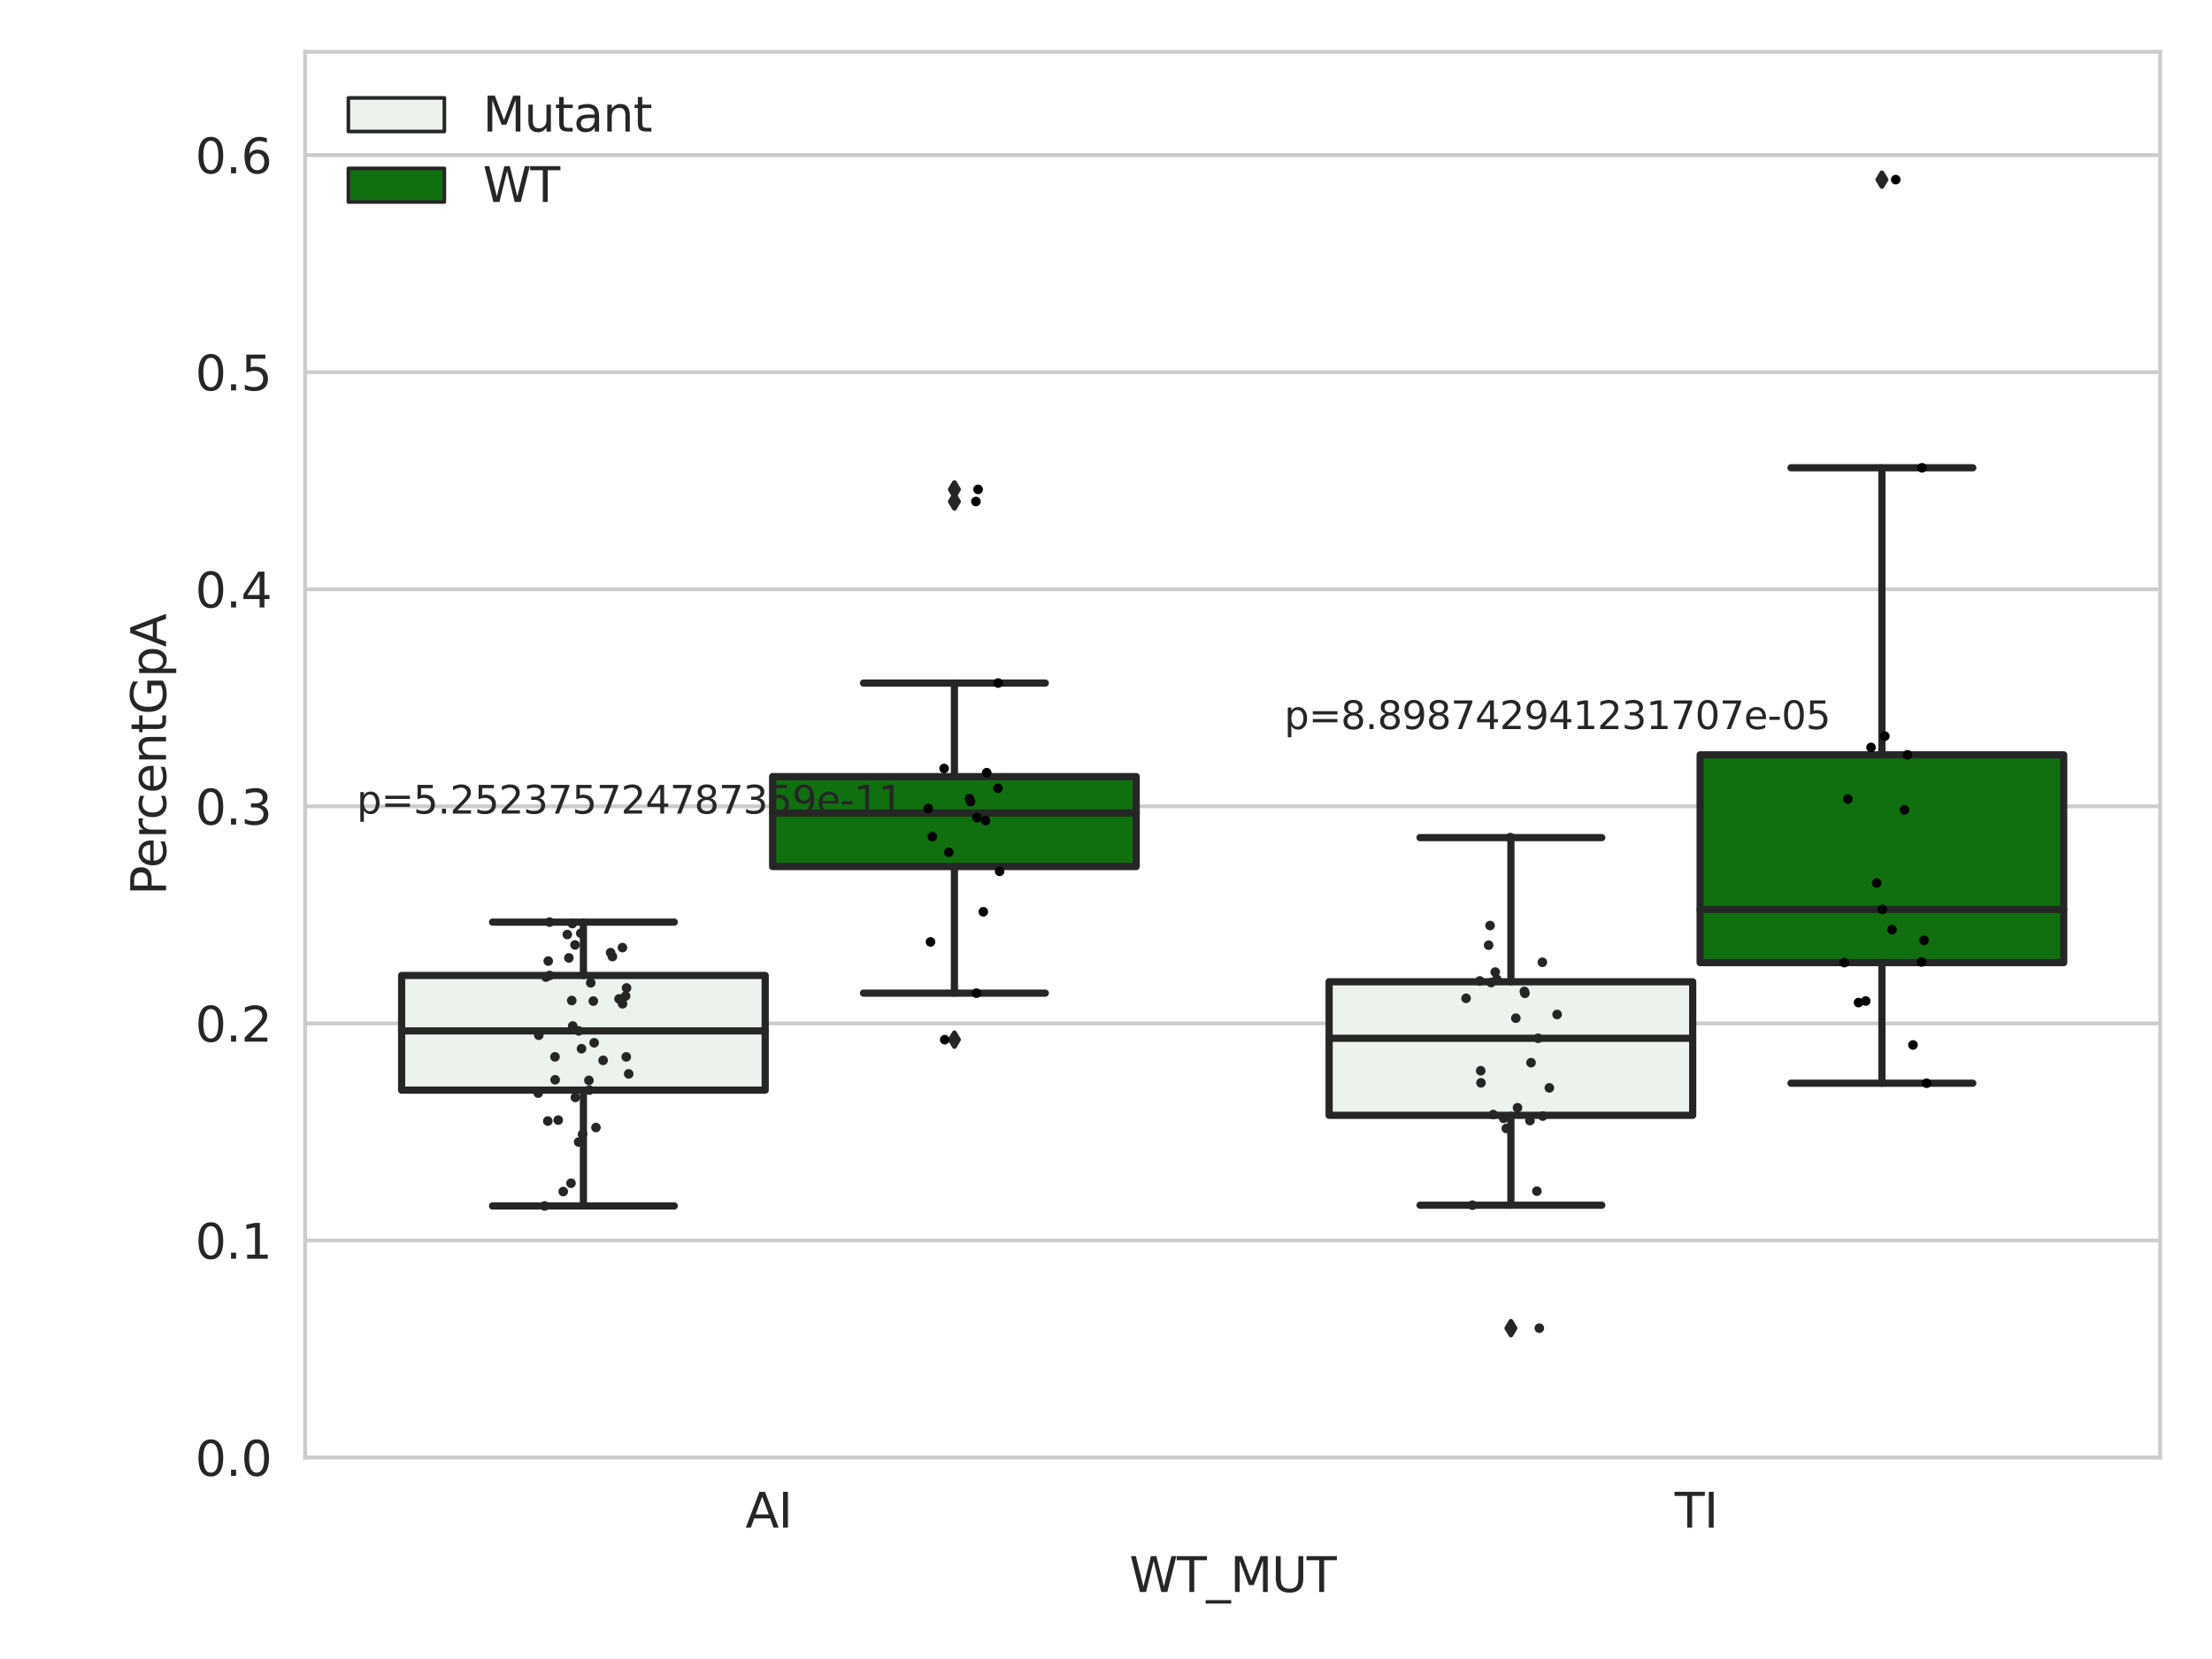 <?xml version="1.0" encoding="utf-8" standalone="no"?>
<!DOCTYPE svg PUBLIC "-//W3C//DTD SVG 1.1//EN"
  "http://www.w3.org/Graphics/SVG/1.1/DTD/svg11.dtd">
<svg xmlns:xlink="http://www.w3.org/1999/xlink" width="460.8pt" height="345.6pt" viewBox="0 0 460.8 345.6" xmlns="http://www.w3.org/2000/svg" version="1.1">
 <defs>
  <style type="text/css">*{stroke-linejoin: round; stroke-linecap: butt}</style>
 </defs>
 <g id="figure_1">
  <g id="patch_1">
   <path d="M 0 345.6 
L 460.8 345.6 
L 460.8 0 
L 0 0 
z
" style="fill: #ffffff"/>
  </g>
  <g id="axes_1">
   <g id="patch_2">
    <path d="M 63.571 303.64 
L 450 303.64 
L 450 10.8 
L 63.571 10.8 
z
" style="fill: #ffffff"/>
   </g>
   <g id="matplotlib.axis_1">
    <g id="xtick_1">
     <g id="text_1">
      <!-- AI -->
      <g style="fill: #262626" transform="translate(155.283 318.238)scale(0.1 -0.1)">
       <defs>
        <path id="DejaVuSans-41" d="M 2188 4044 
L 1331 1722 
L 3047 1722 
L 2188 4044 
z
M 1831 4666 
L 2547 4666 
L 4325 0 
L 3669 0 
L 3244 1197 
L 1141 1197 
L 716 0 
L 50 0 
L 1831 4666 
z
" transform="scale(0.016)"/>
        <path id="DejaVuSans-49" d="M 628 4666 
L 1259 4666 
L 1259 0 
L 628 0 
L 628 4666 
z
" transform="scale(0.016)"/>
       </defs>
       <use xlink:href="#DejaVuSans-41"/>
       <use xlink:href="#DejaVuSans-49" x="68.408"/>
      </g>
     </g>
    </g>
    <g id="xtick_2">
     <g id="text_2">
      <!-- TI -->
      <g style="fill: #262626" transform="translate(348.864 318.238)scale(0.1 -0.1)">
       <defs>
        <path id="DejaVuSans-54" d="M -19 4666 
L 3928 4666 
L 3928 4134 
L 2272 4134 
L 2272 0 
L 1638 0 
L 1638 4134 
L -19 4134 
L -19 4666 
z
" transform="scale(0.016)"/>
       </defs>
       <use xlink:href="#DejaVuSans-54"/>
       <use xlink:href="#DejaVuSans-49" x="61.084"/>
      </g>
     </g>
    </g>
    <g id="text_3">
     <!-- WT_MUT -->
     <g style="fill: #262626" transform="translate(235.261 331.638)scale(0.1 -0.1)">
      <defs>
       <path id="DejaVuSans-57" d="M 213 4666 
L 850 4666 
L 1831 722 
L 2809 4666 
L 3519 4666 
L 4500 722 
L 5478 4666 
L 6119 4666 
L 4947 0 
L 4153 0 
L 3169 4050 
L 2175 0 
L 1381 0 
L 213 4666 
z
" transform="scale(0.016)"/>
       <path id="DejaVuSans-5f" d="M 3263 -1063 
L 3263 -1509 
L -63 -1509 
L -63 -1063 
L 3263 -1063 
z
" transform="scale(0.016)"/>
       <path id="DejaVuSans-4d" d="M 628 4666 
L 1569 4666 
L 2759 1491 
L 3956 4666 
L 4897 4666 
L 4897 0 
L 4281 0 
L 4281 4097 
L 3078 897 
L 2444 897 
L 1241 4097 
L 1241 0 
L 628 0 
L 628 4666 
z
" transform="scale(0.016)"/>
       <path id="DejaVuSans-55" d="M 556 4666 
L 1191 4666 
L 1191 1831 
Q 1191 1081 1462 751 
Q 1734 422 2344 422 
Q 2950 422 3222 751 
Q 3494 1081 3494 1831 
L 3494 4666 
L 4128 4666 
L 4128 1753 
Q 4128 841 3676 375 
Q 3225 -91 2344 -91 
Q 1459 -91 1007 375 
Q 556 841 556 1753 
L 556 4666 
z
" transform="scale(0.016)"/>
      </defs>
      <use xlink:href="#DejaVuSans-57"/>
      <use xlink:href="#DejaVuSans-54" x="98.877"/>
      <use xlink:href="#DejaVuSans-5f" x="159.961"/>
      <use xlink:href="#DejaVuSans-4d" x="209.961"/>
      <use xlink:href="#DejaVuSans-55" x="296.24"/>
      <use xlink:href="#DejaVuSans-54" x="369.434"/>
     </g>
    </g>
   </g>
   <g id="matplotlib.axis_2">
    <g id="ytick_1">
     <g id="line2d_1">
      <path d="M 63.571 303.64 
L 450 303.64 
" clip-path="url(#p21188785e5)" style="fill: none; stroke: #cccccc; stroke-width: 0.8; stroke-linecap: round"/>
     </g>
     <g id="text_4">
      <!-- 0.0 -->
      <g style="fill: #262626" transform="translate(40.668 307.439)scale(0.1 -0.1)">
       <defs>
        <path id="DejaVuSans-30" d="M 2034 4250 
Q 1547 4250 1301 3770 
Q 1056 3291 1056 2328 
Q 1056 1369 1301 889 
Q 1547 409 2034 409 
Q 2525 409 2770 889 
Q 3016 1369 3016 2328 
Q 3016 3291 2770 3770 
Q 2525 4250 2034 4250 
z
M 2034 4750 
Q 2819 4750 3233 4129 
Q 3647 3509 3647 2328 
Q 3647 1150 3233 529 
Q 2819 -91 2034 -91 
Q 1250 -91 836 529 
Q 422 1150 422 2328 
Q 422 3509 836 4129 
Q 1250 4750 2034 4750 
z
" transform="scale(0.016)"/>
        <path id="DejaVuSans-2e" d="M 684 794 
L 1344 794 
L 1344 0 
L 684 0 
L 684 794 
z
" transform="scale(0.016)"/>
       </defs>
       <use xlink:href="#DejaVuSans-30"/>
       <use xlink:href="#DejaVuSans-2e" x="63.623"/>
       <use xlink:href="#DejaVuSans-30" x="95.41"/>
      </g>
     </g>
    </g>
    <g id="ytick_2">
     <g id="line2d_2">
      <path d="M 63.571 258.418 
L 450 258.418 
" clip-path="url(#p21188785e5)" style="fill: none; stroke: #cccccc; stroke-width: 0.8; stroke-linecap: round"/>
     </g>
     <g id="text_5">
      <!-- 0.1 -->
      <g style="fill: #262626" transform="translate(40.668 262.218)scale(0.1 -0.1)">
       <defs>
        <path id="DejaVuSans-31" d="M 794 531 
L 1825 531 
L 1825 4091 
L 703 3866 
L 703 4441 
L 1819 4666 
L 2450 4666 
L 2450 531 
L 3481 531 
L 3481 0 
L 794 0 
L 794 531 
z
" transform="scale(0.016)"/>
       </defs>
       <use xlink:href="#DejaVuSans-30"/>
       <use xlink:href="#DejaVuSans-2e" x="63.623"/>
       <use xlink:href="#DejaVuSans-31" x="95.41"/>
      </g>
     </g>
    </g>
    <g id="ytick_3">
     <g id="line2d_3">
      <path d="M 63.571 213.197 
L 450 213.197 
" clip-path="url(#p21188785e5)" style="fill: none; stroke: #cccccc; stroke-width: 0.8; stroke-linecap: round"/>
     </g>
     <g id="text_6">
      <!-- 0.2 -->
      <g style="fill: #262626" transform="translate(40.668 216.996)scale(0.1 -0.1)">
       <defs>
        <path id="DejaVuSans-32" d="M 1228 531 
L 3431 531 
L 3431 0 
L 469 0 
L 469 531 
Q 828 903 1448 1529 
Q 2069 2156 2228 2338 
Q 2531 2678 2651 2914 
Q 2772 3150 2772 3378 
Q 2772 3750 2511 3984 
Q 2250 4219 1831 4219 
Q 1534 4219 1204 4116 
Q 875 4013 500 3803 
L 500 4441 
Q 881 4594 1212 4672 
Q 1544 4750 1819 4750 
Q 2544 4750 2975 4387 
Q 3406 4025 3406 3419 
Q 3406 3131 3298 2873 
Q 3191 2616 2906 2266 
Q 2828 2175 2409 1742 
Q 1991 1309 1228 531 
z
" transform="scale(0.016)"/>
       </defs>
       <use xlink:href="#DejaVuSans-30"/>
       <use xlink:href="#DejaVuSans-2e" x="63.623"/>
       <use xlink:href="#DejaVuSans-32" x="95.41"/>
      </g>
     </g>
    </g>
    <g id="ytick_4">
     <g id="line2d_4">
      <path d="M 63.571 167.975 
L 450 167.975 
" clip-path="url(#p21188785e5)" style="fill: none; stroke: #cccccc; stroke-width: 0.8; stroke-linecap: round"/>
     </g>
     <g id="text_7">
      <!-- 0.3 -->
      <g style="fill: #262626" transform="translate(40.668 171.775)scale(0.1 -0.1)">
       <defs>
        <path id="DejaVuSans-33" d="M 2597 2516 
Q 3050 2419 3304 2112 
Q 3559 1806 3559 1356 
Q 3559 666 3084 287 
Q 2609 -91 1734 -91 
Q 1441 -91 1130 -33 
Q 819 25 488 141 
L 488 750 
Q 750 597 1062 519 
Q 1375 441 1716 441 
Q 2309 441 2620 675 
Q 2931 909 2931 1356 
Q 2931 1769 2642 2001 
Q 2353 2234 1838 2234 
L 1294 2234 
L 1294 2753 
L 1863 2753 
Q 2328 2753 2575 2939 
Q 2822 3125 2822 3475 
Q 2822 3834 2567 4026 
Q 2313 4219 1838 4219 
Q 1578 4219 1281 4162 
Q 984 4106 628 3988 
L 628 4550 
Q 988 4650 1302 4700 
Q 1616 4750 1894 4750 
Q 2613 4750 3031 4423 
Q 3450 4097 3450 3541 
Q 3450 3153 3228 2886 
Q 3006 2619 2597 2516 
z
" transform="scale(0.016)"/>
       </defs>
       <use xlink:href="#DejaVuSans-30"/>
       <use xlink:href="#DejaVuSans-2e" x="63.623"/>
       <use xlink:href="#DejaVuSans-33" x="95.41"/>
      </g>
     </g>
    </g>
    <g id="ytick_5">
     <g id="line2d_5">
      <path d="M 63.571 122.754 
L 450 122.754 
" clip-path="url(#p21188785e5)" style="fill: none; stroke: #cccccc; stroke-width: 0.8; stroke-linecap: round"/>
     </g>
     <g id="text_8">
      <!-- 0.4 -->
      <g style="fill: #262626" transform="translate(40.668 126.553)scale(0.1 -0.1)">
       <defs>
        <path id="DejaVuSans-34" d="M 2419 4116 
L 825 1625 
L 2419 1625 
L 2419 4116 
z
M 2253 4666 
L 3047 4666 
L 3047 1625 
L 3713 1625 
L 3713 1100 
L 3047 1100 
L 3047 0 
L 2419 0 
L 2419 1100 
L 313 1100 
L 313 1709 
L 2253 4666 
z
" transform="scale(0.016)"/>
       </defs>
       <use xlink:href="#DejaVuSans-30"/>
       <use xlink:href="#DejaVuSans-2e" x="63.623"/>
       <use xlink:href="#DejaVuSans-34" x="95.41"/>
      </g>
     </g>
    </g>
    <g id="ytick_6">
     <g id="line2d_6">
      <path d="M 63.571 77.532 
L 450 77.532 
" clip-path="url(#p21188785e5)" style="fill: none; stroke: #cccccc; stroke-width: 0.8; stroke-linecap: round"/>
     </g>
     <g id="text_9">
      <!-- 0.5 -->
      <g style="fill: #262626" transform="translate(40.668 81.332)scale(0.1 -0.1)">
       <defs>
        <path id="DejaVuSans-35" d="M 691 4666 
L 3169 4666 
L 3169 4134 
L 1269 4134 
L 1269 2991 
Q 1406 3038 1543 3061 
Q 1681 3084 1819 3084 
Q 2600 3084 3056 2656 
Q 3513 2228 3513 1497 
Q 3513 744 3044 326 
Q 2575 -91 1722 -91 
Q 1428 -91 1123 -41 
Q 819 9 494 109 
L 494 744 
Q 775 591 1075 516 
Q 1375 441 1709 441 
Q 2250 441 2565 725 
Q 2881 1009 2881 1497 
Q 2881 1984 2565 2268 
Q 2250 2553 1709 2553 
Q 1456 2553 1204 2497 
Q 953 2441 691 2322 
L 691 4666 
z
" transform="scale(0.016)"/>
       </defs>
       <use xlink:href="#DejaVuSans-30"/>
       <use xlink:href="#DejaVuSans-2e" x="63.623"/>
       <use xlink:href="#DejaVuSans-35" x="95.41"/>
      </g>
     </g>
    </g>
    <g id="ytick_7">
     <g id="line2d_7">
      <path d="M 63.571 32.311 
L 450 32.311 
" clip-path="url(#p21188785e5)" style="fill: none; stroke: #cccccc; stroke-width: 0.8; stroke-linecap: round"/>
     </g>
     <g id="text_10">
      <!-- 0.6 -->
      <g style="fill: #262626" transform="translate(40.668 36.11)scale(0.1 -0.1)">
       <defs>
        <path id="DejaVuSans-36" d="M 2113 2584 
Q 1688 2584 1439 2293 
Q 1191 2003 1191 1497 
Q 1191 994 1439 701 
Q 1688 409 2113 409 
Q 2538 409 2786 701 
Q 3034 994 3034 1497 
Q 3034 2003 2786 2293 
Q 2538 2584 2113 2584 
z
M 3366 4563 
L 3366 3988 
Q 3128 4100 2886 4159 
Q 2644 4219 2406 4219 
Q 1781 4219 1451 3797 
Q 1122 3375 1075 2522 
Q 1259 2794 1537 2939 
Q 1816 3084 2150 3084 
Q 2853 3084 3261 2657 
Q 3669 2231 3669 1497 
Q 3669 778 3244 343 
Q 2819 -91 2113 -91 
Q 1303 -91 875 529 
Q 447 1150 447 2328 
Q 447 3434 972 4092 
Q 1497 4750 2381 4750 
Q 2619 4750 2861 4703 
Q 3103 4656 3366 4563 
z
" transform="scale(0.016)"/>
       </defs>
       <use xlink:href="#DejaVuSans-30"/>
       <use xlink:href="#DejaVuSans-2e" x="63.623"/>
       <use xlink:href="#DejaVuSans-36" x="95.41"/>
      </g>
     </g>
    </g>
    <g id="text_11">
     <!-- PercentGpA -->
     <g style="fill: #262626" transform="translate(34.588 186.497)rotate(-90)scale(0.1 -0.1)">
      <defs>
       <path id="DejaVuSans-50" d="M 1259 4147 
L 1259 2394 
L 2053 2394 
Q 2494 2394 2734 2622 
Q 2975 2850 2975 3272 
Q 2975 3691 2734 3919 
Q 2494 4147 2053 4147 
L 1259 4147 
z
M 628 4666 
L 2053 4666 
Q 2838 4666 3239 4311 
Q 3641 3956 3641 3272 
Q 3641 2581 3239 2228 
Q 2838 1875 2053 1875 
L 1259 1875 
L 1259 0 
L 628 0 
L 628 4666 
z
" transform="scale(0.016)"/>
       <path id="DejaVuSans-65" d="M 3597 1894 
L 3597 1613 
L 953 1613 
Q 991 1019 1311 708 
Q 1631 397 2203 397 
Q 2534 397 2845 478 
Q 3156 559 3463 722 
L 3463 178 
Q 3153 47 2828 -22 
Q 2503 -91 2169 -91 
Q 1331 -91 842 396 
Q 353 884 353 1716 
Q 353 2575 817 3079 
Q 1281 3584 2069 3584 
Q 2775 3584 3186 3129 
Q 3597 2675 3597 1894 
z
M 3022 2063 
Q 3016 2534 2758 2815 
Q 2500 3097 2075 3097 
Q 1594 3097 1305 2825 
Q 1016 2553 972 2059 
L 3022 2063 
z
" transform="scale(0.016)"/>
       <path id="DejaVuSans-72" d="M 2631 2963 
Q 2534 3019 2420 3045 
Q 2306 3072 2169 3072 
Q 1681 3072 1420 2755 
Q 1159 2438 1159 1844 
L 1159 0 
L 581 0 
L 581 3500 
L 1159 3500 
L 1159 2956 
Q 1341 3275 1631 3429 
Q 1922 3584 2338 3584 
Q 2397 3584 2469 3576 
Q 2541 3569 2628 3553 
L 2631 2963 
z
" transform="scale(0.016)"/>
       <path id="DejaVuSans-63" d="M 3122 3366 
L 3122 2828 
Q 2878 2963 2633 3030 
Q 2388 3097 2138 3097 
Q 1578 3097 1268 2742 
Q 959 2388 959 1747 
Q 959 1106 1268 751 
Q 1578 397 2138 397 
Q 2388 397 2633 464 
Q 2878 531 3122 666 
L 3122 134 
Q 2881 22 2623 -34 
Q 2366 -91 2075 -91 
Q 1284 -91 818 406 
Q 353 903 353 1747 
Q 353 2603 823 3093 
Q 1294 3584 2113 3584 
Q 2378 3584 2631 3529 
Q 2884 3475 3122 3366 
z
" transform="scale(0.016)"/>
       <path id="DejaVuSans-6e" d="M 3513 2113 
L 3513 0 
L 2938 0 
L 2938 2094 
Q 2938 2591 2744 2837 
Q 2550 3084 2163 3084 
Q 1697 3084 1428 2787 
Q 1159 2491 1159 1978 
L 1159 0 
L 581 0 
L 581 3500 
L 1159 3500 
L 1159 2956 
Q 1366 3272 1645 3428 
Q 1925 3584 2291 3584 
Q 2894 3584 3203 3211 
Q 3513 2838 3513 2113 
z
" transform="scale(0.016)"/>
       <path id="DejaVuSans-74" d="M 1172 4494 
L 1172 3500 
L 2356 3500 
L 2356 3053 
L 1172 3053 
L 1172 1153 
Q 1172 725 1289 603 
Q 1406 481 1766 481 
L 2356 481 
L 2356 0 
L 1766 0 
Q 1100 0 847 248 
Q 594 497 594 1153 
L 594 3053 
L 172 3053 
L 172 3500 
L 594 3500 
L 594 4494 
L 1172 4494 
z
" transform="scale(0.016)"/>
       <path id="DejaVuSans-47" d="M 3809 666 
L 3809 1919 
L 2778 1919 
L 2778 2438 
L 4434 2438 
L 4434 434 
Q 4069 175 3628 42 
Q 3188 -91 2688 -91 
Q 1594 -91 976 548 
Q 359 1188 359 2328 
Q 359 3472 976 4111 
Q 1594 4750 2688 4750 
Q 3144 4750 3555 4637 
Q 3966 4525 4313 4306 
L 4313 3634 
Q 3963 3931 3569 4081 
Q 3175 4231 2741 4231 
Q 1884 4231 1454 3753 
Q 1025 3275 1025 2328 
Q 1025 1384 1454 906 
Q 1884 428 2741 428 
Q 3075 428 3337 486 
Q 3600 544 3809 666 
z
" transform="scale(0.016)"/>
       <path id="DejaVuSans-70" d="M 1159 525 
L 1159 -1331 
L 581 -1331 
L 581 3500 
L 1159 3500 
L 1159 2969 
Q 1341 3281 1617 3432 
Q 1894 3584 2278 3584 
Q 2916 3584 3314 3078 
Q 3713 2572 3713 1747 
Q 3713 922 3314 415 
Q 2916 -91 2278 -91 
Q 1894 -91 1617 61 
Q 1341 213 1159 525 
z
M 3116 1747 
Q 3116 2381 2855 2742 
Q 2594 3103 2138 3103 
Q 1681 3103 1420 2742 
Q 1159 2381 1159 1747 
Q 1159 1113 1420 752 
Q 1681 391 2138 391 
Q 2594 391 2855 752 
Q 3116 1113 3116 1747 
z
" transform="scale(0.016)"/>
      </defs>
      <use xlink:href="#DejaVuSans-50"/>
      <use xlink:href="#DejaVuSans-65" x="56.678"/>
      <use xlink:href="#DejaVuSans-72" x="118.201"/>
      <use xlink:href="#DejaVuSans-63" x="157.064"/>
      <use xlink:href="#DejaVuSans-65" x="212.045"/>
      <use xlink:href="#DejaVuSans-6e" x="273.568"/>
      <use xlink:href="#DejaVuSans-74" x="336.947"/>
      <use xlink:href="#DejaVuSans-47" x="376.156"/>
      <use xlink:href="#DejaVuSans-70" x="453.646"/>
      <use xlink:href="#DejaVuSans-41" x="517.123"/>
     </g>
    </g>
   </g>
   <g id="patch_3">
    <path d="M 83.666 227.092 
L 159.406 227.092 
L 159.406 203.205 
L 83.666 203.205 
L 83.666 227.092 
z
" clip-path="url(#p21188785e5)" style="fill: #ecf2ec; stroke: #262626; stroke-width: 1.5; stroke-linejoin: miter"/>
   </g>
   <g id="patch_4">
    <path d="M 160.951 180.515 
L 236.691 180.515 
L 236.691 161.78 
L 160.951 161.78 
L 160.951 180.515 
z
" clip-path="url(#p21188785e5)" style="fill: #107010; stroke: #262626; stroke-width: 1.5; stroke-linejoin: miter"/>
   </g>
   <g id="patch_5">
    <path d="M 276.88 232.34 
L 352.62 232.34 
L 352.62 204.519 
L 276.88 204.519 
L 276.88 232.34 
z
" clip-path="url(#p21188785e5)" style="fill: #ecf2ec; stroke: #262626; stroke-width: 1.5; stroke-linejoin: miter"/>
   </g>
   <g id="patch_6">
    <path d="M 354.166 200.529 
L 429.906 200.529 
L 429.906 157.247 
L 354.166 157.247 
L 354.166 200.529 
z
" clip-path="url(#p21188785e5)" style="fill: #107010; stroke: #262626; stroke-width: 1.5; stroke-linejoin: miter"/>
   </g>
   <g id="patch_7">
    <path d="M 160.178 303.64 
L 160.178 303.64 
L 160.178 303.64 
L 160.178 303.64 
z
" clip-path="url(#p21188785e5)" style="fill: #ecf2ec; stroke: #262626; stroke-width: 0.75; stroke-linejoin: miter"/>
   </g>
   <g id="patch_8">
    <path d="M 160.178 303.64 
L 160.178 303.64 
L 160.178 303.64 
L 160.178 303.64 
z
" clip-path="url(#p21188785e5)" style="fill: #107010; stroke: #262626; stroke-width: 0.75; stroke-linejoin: miter"/>
   </g>
   <g id="PathCollection_1"/>
   <g id="PathCollection_2"/>
   <g id="line2d_8">
    <path d="M 121.536 227.092 
L 121.536 251.221 
" clip-path="url(#p21188785e5)" style="fill: none; stroke: #262626; stroke-width: 1.5; stroke-linecap: round"/>
   </g>
   <g id="line2d_9">
    <path d="M 121.536 203.205 
L 121.536 192.093 
" clip-path="url(#p21188785e5)" style="fill: none; stroke: #262626; stroke-width: 1.5; stroke-linecap: round"/>
   </g>
   <g id="line2d_10">
    <path d="M 102.601 251.221 
L 140.471 251.221 
" clip-path="url(#p21188785e5)" style="fill: none; stroke: #262626; stroke-width: 1.5; stroke-linecap: round"/>
   </g>
   <g id="line2d_11">
    <path d="M 102.601 192.093 
L 140.471 192.093 
" clip-path="url(#p21188785e5)" style="fill: none; stroke: #262626; stroke-width: 1.5; stroke-linecap: round"/>
   </g>
   <g id="line2d_12"/>
   <g id="line2d_13">
    <path d="M 198.821 180.515 
L 198.821 206.891 
" clip-path="url(#p21188785e5)" style="fill: none; stroke: #262626; stroke-width: 1.5; stroke-linecap: round"/>
   </g>
   <g id="line2d_14">
    <path d="M 198.821 161.78 
L 198.821 142.292 
" clip-path="url(#p21188785e5)" style="fill: none; stroke: #262626; stroke-width: 1.5; stroke-linecap: round"/>
   </g>
   <g id="line2d_15">
    <path d="M 179.886 206.891 
L 217.756 206.891 
" clip-path="url(#p21188785e5)" style="fill: none; stroke: #262626; stroke-width: 1.5; stroke-linecap: round"/>
   </g>
   <g id="line2d_16">
    <path d="M 179.886 142.292 
L 217.756 142.292 
" clip-path="url(#p21188785e5)" style="fill: none; stroke: #262626; stroke-width: 1.5; stroke-linecap: round"/>
   </g>
   <g id="line2d_17">
    <defs>
     <path id="m89c66175e5" d="M -0 1.414 
L 0.849 0 
L 0 -1.414 
L -0.849 -0 
z
" style="stroke: #262626; stroke-linejoin: miter"/>
    </defs>
    <g clip-path="url(#p21188785e5)">
     <use xlink:href="#m89c66175e5" x="198.821" y="216.582" style="fill: #262626; stroke: #262626; stroke-linejoin: miter"/>
     <use xlink:href="#m89c66175e5" x="198.821" y="104.471" style="fill: #262626; stroke: #262626; stroke-linejoin: miter"/>
     <use xlink:href="#m89c66175e5" x="198.821" y="101.953" style="fill: #262626; stroke: #262626; stroke-linejoin: miter"/>
    </g>
   </g>
   <g id="line2d_18">
    <path d="M 314.75 232.34 
L 314.75 251.065 
" clip-path="url(#p21188785e5)" style="fill: none; stroke: #262626; stroke-width: 1.5; stroke-linecap: round"/>
   </g>
   <g id="line2d_19">
    <path d="M 314.75 204.519 
L 314.75 174.489 
" clip-path="url(#p21188785e5)" style="fill: none; stroke: #262626; stroke-width: 1.5; stroke-linecap: round"/>
   </g>
   <g id="line2d_20">
    <path d="M 295.815 251.065 
L 333.685 251.065 
" clip-path="url(#p21188785e5)" style="fill: none; stroke: #262626; stroke-width: 1.5; stroke-linecap: round"/>
   </g>
   <g id="line2d_21">
    <path d="M 295.815 174.489 
L 333.685 174.489 
" clip-path="url(#p21188785e5)" style="fill: none; stroke: #262626; stroke-width: 1.5; stroke-linecap: round"/>
   </g>
   <g id="line2d_22">
    <g clip-path="url(#p21188785e5)">
     <use xlink:href="#m89c66175e5" x="314.75" y="276.684" style="fill: #262626; stroke: #262626; stroke-linejoin: miter"/>
    </g>
   </g>
   <g id="line2d_23">
    <path d="M 392.036 200.529 
L 392.036 225.652 
" clip-path="url(#p21188785e5)" style="fill: none; stroke: #262626; stroke-width: 1.5; stroke-linecap: round"/>
   </g>
   <g id="line2d_24">
    <path d="M 392.036 157.247 
L 392.036 97.449 
" clip-path="url(#p21188785e5)" style="fill: none; stroke: #262626; stroke-width: 1.5; stroke-linecap: round"/>
   </g>
   <g id="line2d_25">
    <path d="M 373.101 225.652 
L 410.971 225.652 
" clip-path="url(#p21188785e5)" style="fill: none; stroke: #262626; stroke-width: 1.5; stroke-linecap: round"/>
   </g>
   <g id="line2d_26">
    <path d="M 373.101 97.449 
L 410.971 97.449 
" clip-path="url(#p21188785e5)" style="fill: none; stroke: #262626; stroke-width: 1.5; stroke-linecap: round"/>
   </g>
   <g id="line2d_27">
    <g clip-path="url(#p21188785e5)">
     <use xlink:href="#m89c66175e5" x="392.036" y="37.422" style="fill: #262626; stroke: #262626; stroke-linejoin: miter"/>
    </g>
   </g>
   <g id="line2d_28">
    <path d="M 83.666 214.756 
L 159.406 214.756 
" clip-path="url(#p21188785e5)" style="fill: none; stroke: #262626; stroke-width: 1.5; stroke-linecap: round"/>
   </g>
   <g id="line2d_29">
    <path d="M 160.951 169.372 
L 236.691 169.372 
" clip-path="url(#p21188785e5)" style="fill: none; stroke: #262626; stroke-width: 1.5; stroke-linecap: round"/>
   </g>
   <g id="line2d_30">
    <path d="M 276.88 216.289 
L 352.62 216.289 
" clip-path="url(#p21188785e5)" style="fill: none; stroke: #262626; stroke-width: 1.5; stroke-linecap: round"/>
   </g>
   <g id="line2d_31">
    <path d="M 354.166 189.443 
L 429.906 189.443 
" clip-path="url(#p21188785e5)" style="fill: none; stroke: #262626; stroke-width: 1.5; stroke-linecap: round"/>
   </g>
   <g id="patch_9">
    <path d="M 63.571 303.64 
L 63.571 10.8 
" style="fill: none; stroke: #cccccc; stroke-width: 0.8; stroke-linejoin: miter; stroke-linecap: square"/>
   </g>
   <g id="patch_10">
    <path d="M 450 303.64 
L 450 10.8 
" style="fill: none; stroke: #cccccc; stroke-width: 0.8; stroke-linejoin: miter; stroke-linecap: square"/>
   </g>
   <g id="patch_11">
    <path d="M 63.571 303.64 
L 450 303.64 
" style="fill: none; stroke: #cccccc; stroke-width: 0.8; stroke-linejoin: miter; stroke-linecap: square"/>
   </g>
   <g id="patch_12">
    <path d="M 63.571 10.8 
L 450 10.8 
" style="fill: none; stroke: #cccccc; stroke-width: 0.8; stroke-linejoin: miter; stroke-linecap: square"/>
   </g>
   <g id="PathCollection_3">
    <defs>
     <path id="C0_0_20ecf35ac1" d="M 0 1 
C 0.265 1 0.52 0.895 0.707 0.707 
C 0.895 0.52 1 0.265 1 -0 
C 1 -0.265 0.895 -0.52 0.707 -0.707 
C 0.52 -0.895 0.265 -1 0 -1 
C -0.265 -1 -0.52 -0.895 -0.707 -0.707 
C -0.895 -0.52 -1 -0.265 -1 0 
C -1 0.265 -0.895 0.52 -0.707 0.707 
C -0.52 0.895 -0.265 1 0 1 
z
"/>
    </defs>
    <g clip-path="url(#p21188785e5)">
     <use xlink:href="#C0_0_20ecf35ac1" x="118.508" y="199.547" style="fill: #262626"/>
    </g>
    <g clip-path="url(#p21188785e5)">
     <use xlink:href="#C0_0_20ecf35ac1" x="125.639" y="220.889" style="fill: #262626"/>
    </g>
    <g clip-path="url(#p21188785e5)">
     <use xlink:href="#C0_0_20ecf35ac1" x="118.183" y="194.676" style="fill: #262626"/>
    </g>
    <g clip-path="url(#p21188785e5)">
     <use xlink:href="#C0_0_20ecf35ac1" x="119.228" y="192.398" style="fill: #262626"/>
    </g>
    <g clip-path="url(#p21188785e5)">
     <use xlink:href="#C0_0_20ecf35ac1" x="116.285" y="233.34" style="fill: #262626"/>
    </g>
    <g clip-path="url(#p21188785e5)">
     <use xlink:href="#C0_0_20ecf35ac1" x="127.581" y="199.268" style="fill: #262626"/>
    </g>
    <g clip-path="url(#p21188785e5)">
     <use xlink:href="#C0_0_20ecf35ac1" x="121.353" y="236.294" style="fill: #262626"/>
    </g>
    <g clip-path="url(#p21188785e5)">
     <use xlink:href="#C0_0_20ecf35ac1" x="113.729" y="203.539" style="fill: #262626"/>
    </g>
    <g clip-path="url(#p21188785e5)">
     <use xlink:href="#C0_0_20ecf35ac1" x="129.687" y="209.107" style="fill: #262626"/>
    </g>
    <g clip-path="url(#p21188785e5)">
     <use xlink:href="#C0_0_20ecf35ac1" x="119.312" y="213.732" style="fill: #262626"/>
    </g>
    <g clip-path="url(#p21188785e5)">
     <use xlink:href="#C0_0_20ecf35ac1" x="122.679" y="225.057" style="fill: #262626"/>
    </g>
    <g clip-path="url(#p21188785e5)">
     <use xlink:href="#C0_0_20ecf35ac1" x="114.489" y="192.093" style="fill: #262626"/>
    </g>
    <g clip-path="url(#p21188785e5)">
     <use xlink:href="#C0_0_20ecf35ac1" x="114.115" y="233.531" style="fill: #262626"/>
    </g>
    <g clip-path="url(#p21188785e5)">
     <use xlink:href="#C0_0_20ecf35ac1" x="120.553" y="214.756" style="fill: #262626"/>
    </g>
    <g clip-path="url(#p21188785e5)">
     <use xlink:href="#C0_0_20ecf35ac1" x="122.775" y="227.092" style="fill: #262626"/>
    </g>
    <g clip-path="url(#p21188785e5)">
     <use xlink:href="#C0_0_20ecf35ac1" x="112.241" y="215.648" style="fill: #262626"/>
    </g>
    <g clip-path="url(#p21188785e5)">
     <use xlink:href="#C0_0_20ecf35ac1" x="120.984" y="194.414" style="fill: #262626"/>
    </g>
    <g clip-path="url(#p21188785e5)">
     <use xlink:href="#C0_0_20ecf35ac1" x="114.501" y="203.205" style="fill: #262626"/>
    </g>
    <g clip-path="url(#p21188785e5)">
     <use xlink:href="#C0_0_20ecf35ac1" x="113.468" y="251.221" style="fill: #262626"/>
    </g>
    <g clip-path="url(#p21188785e5)">
     <use xlink:href="#C0_0_20ecf35ac1" x="115.616" y="220.161" style="fill: #262626"/>
    </g>
    <g clip-path="url(#p21188785e5)">
     <use xlink:href="#C0_0_20ecf35ac1" x="119.109" y="208.431" style="fill: #262626"/>
    </g>
    <g clip-path="url(#p21188785e5)">
     <use xlink:href="#C0_0_20ecf35ac1" x="130.463" y="220.165" style="fill: #262626"/>
    </g>
    <g clip-path="url(#p21188785e5)">
     <use xlink:href="#C0_0_20ecf35ac1" x="121.138" y="218.463" style="fill: #262626"/>
    </g>
    <g clip-path="url(#p21188785e5)">
     <use xlink:href="#C0_0_20ecf35ac1" x="119.787" y="196.85" style="fill: #262626"/>
    </g>
    <g clip-path="url(#p21188785e5)">
     <use xlink:href="#C0_0_20ecf35ac1" x="120.543" y="237.901" style="fill: #262626"/>
    </g>
    <g clip-path="url(#p21188785e5)">
     <use xlink:href="#C0_0_20ecf35ac1" x="129.667" y="197.404" style="fill: #262626"/>
    </g>
    <g clip-path="url(#p21188785e5)">
     <use xlink:href="#C0_0_20ecf35ac1" x="123.599" y="208.544" style="fill: #262626"/>
    </g>
    <g clip-path="url(#p21188785e5)">
     <use xlink:href="#C0_0_20ecf35ac1" x="114.208" y="200.21" style="fill: #262626"/>
    </g>
    <g clip-path="url(#p21188785e5)">
     <use xlink:href="#C0_0_20ecf35ac1" x="117.336" y="248.221" style="fill: #262626"/>
    </g>
    <g clip-path="url(#p21188785e5)">
     <use xlink:href="#C0_0_20ecf35ac1" x="112.112" y="227.714" style="fill: #262626"/>
    </g>
    <g clip-path="url(#p21188785e5)">
     <use xlink:href="#C0_0_20ecf35ac1" x="124.144" y="234.885" style="fill: #262626"/>
    </g>
    <g clip-path="url(#p21188785e5)">
     <use xlink:href="#C0_0_20ecf35ac1" x="119.862" y="228.608" style="fill: #262626"/>
    </g>
    <g clip-path="url(#p21188785e5)">
     <use xlink:href="#C0_0_20ecf35ac1" x="130.329" y="207.489" style="fill: #262626"/>
    </g>
    <g clip-path="url(#p21188785e5)">
     <use xlink:href="#C0_0_20ecf35ac1" x="123.061" y="204.746" style="fill: #262626"/>
    </g>
    <g clip-path="url(#p21188785e5)">
     <use xlink:href="#C0_0_20ecf35ac1" x="130.973" y="223.707" style="fill: #262626"/>
    </g>
    <g clip-path="url(#p21188785e5)">
     <use xlink:href="#C0_0_20ecf35ac1" x="123.774" y="217.233" style="fill: #262626"/>
    </g>
    <g clip-path="url(#p21188785e5)">
     <use xlink:href="#C0_0_20ecf35ac1" x="118.95" y="246.489" style="fill: #262626"/>
    </g>
    <g clip-path="url(#p21188785e5)">
     <use xlink:href="#C0_0_20ecf35ac1" x="128.965" y="208.092" style="fill: #262626"/>
    </g>
    <g clip-path="url(#p21188785e5)">
     <use xlink:href="#C0_0_20ecf35ac1" x="115.647" y="224.938" style="fill: #262626"/>
    </g>
    <g clip-path="url(#p21188785e5)">
     <use xlink:href="#C0_0_20ecf35ac1" x="127.198" y="198.454" style="fill: #262626"/>
    </g>
    <g clip-path="url(#p21188785e5)">
     <use xlink:href="#C0_0_20ecf35ac1" x="130.522" y="205.808" style="fill: #262626"/>
    </g>
   </g>
   <g id="PathCollection_4">
    <defs>
     <path id="C1_0_d701455bc6" d="M 0 1 
C 0.265 1 0.52 0.895 0.707 0.707 
C 0.895 0.52 1 0.265 1 -0 
C 1 -0.265 0.895 -0.52 0.707 -0.707 
C 0.52 -0.895 0.265 -1 0 -1 
C -0.265 -1 -0.52 -0.895 -0.707 -0.707 
C -0.895 -0.52 -1 -0.265 -1 0 
C -1 0.265 -0.895 0.52 -0.707 0.707 
C -0.52 0.895 -0.265 1 0 1 
z
"/>
    </defs>
    <g clip-path="url(#p21188785e5)">
     <use xlink:href="#C1_0_d701455bc6" x="203.3" y="104.471"/>
    </g>
    <g clip-path="url(#p21188785e5)">
     <use xlink:href="#C1_0_d701455bc6" x="194.218" y="174.304"/>
    </g>
    <g clip-path="url(#p21188785e5)">
     <use xlink:href="#C1_0_d701455bc6" x="196.805" y="216.582"/>
    </g>
    <g clip-path="url(#p21188785e5)">
     <use xlink:href="#C1_0_d701455bc6" x="207.935" y="142.292"/>
    </g>
    <g clip-path="url(#p21188785e5)">
     <use xlink:href="#C1_0_d701455bc6" x="193.356" y="168.407"/>
    </g>
    <g clip-path="url(#p21188785e5)">
     <use xlink:href="#C1_0_d701455bc6" x="196.672" y="160.088"/>
    </g>
    <g clip-path="url(#p21188785e5)">
     <use xlink:href="#C1_0_d701455bc6" x="205.552" y="160.965"/>
    </g>
    <g clip-path="url(#p21188785e5)">
     <use xlink:href="#C1_0_d701455bc6" x="207.873" y="164.223"/>
    </g>
    <g clip-path="url(#p21188785e5)">
     <use xlink:href="#C1_0_d701455bc6" x="197.641" y="177.549"/>
    </g>
    <g clip-path="url(#p21188785e5)">
     <use xlink:href="#C1_0_d701455bc6" x="193.845" y="196.215"/>
    </g>
    <g clip-path="url(#p21188785e5)">
     <use xlink:href="#C1_0_d701455bc6" x="208.239" y="181.504"/>
    </g>
    <g clip-path="url(#p21188785e5)">
     <use xlink:href="#C1_0_d701455bc6" x="201.949" y="166.369"/>
    </g>
    <g clip-path="url(#p21188785e5)">
     <use xlink:href="#C1_0_d701455bc6" x="203.508" y="170.336"/>
    </g>
    <g clip-path="url(#p21188785e5)">
     <use xlink:href="#C1_0_d701455bc6" x="202.195" y="166.983"/>
    </g>
    <g clip-path="url(#p21188785e5)">
     <use xlink:href="#C1_0_d701455bc6" x="204.84" y="189.94"/>
    </g>
    <g clip-path="url(#p21188785e5)">
     <use xlink:href="#C1_0_d701455bc6" x="203.755" y="101.953"/>
    </g>
    <g clip-path="url(#p21188785e5)">
     <use xlink:href="#C1_0_d701455bc6" x="205.301" y="170.945"/>
    </g>
    <g clip-path="url(#p21188785e5)">
     <use xlink:href="#C1_0_d701455bc6" x="203.415" y="206.891"/>
    </g>
   </g>
   <g id="PathCollection_5">
    <defs>
     <path id="C2_0_08ccff1c54" d="M 0 1 
C 0.265 1 0.52 0.895 0.707 0.707 
C 0.895 0.52 1 0.265 1 -0 
C 1 -0.265 0.895 -0.52 0.707 -0.707 
C 0.52 -0.895 0.265 -1 0 -1 
C -0.265 -1 -0.52 -0.895 -0.707 -0.707 
C -0.895 -0.52 -1 -0.265 -1 0 
C -1 0.265 -0.895 0.52 -0.707 0.707 
C -0.52 0.895 -0.265 1 0 1 
z
"/>
    </defs>
    <g clip-path="url(#p21188785e5)">
     <use xlink:href="#C2_0_08ccff1c54" x="314.629" y="174.489" style="fill: #262626"/>
    </g>
    <g clip-path="url(#p21188785e5)">
     <use xlink:href="#C2_0_08ccff1c54" x="318.945" y="221.377" style="fill: #262626"/>
    </g>
    <g clip-path="url(#p21188785e5)">
     <use xlink:href="#C2_0_08ccff1c54" x="322.757" y="226.621" style="fill: #262626"/>
    </g>
    <g clip-path="url(#p21188785e5)">
     <use xlink:href="#C2_0_08ccff1c54" x="310.623" y="204.69" style="fill: #262626"/>
    </g>
    <g clip-path="url(#p21188785e5)">
     <use xlink:href="#C2_0_08ccff1c54" x="308.265" y="204.347" style="fill: #262626"/>
    </g>
    <g clip-path="url(#p21188785e5)">
     <use xlink:href="#C2_0_08ccff1c54" x="306.729" y="251.065" style="fill: #262626"/>
    </g>
    <g clip-path="url(#p21188785e5)">
     <use xlink:href="#C2_0_08ccff1c54" x="315.777" y="212.102" style="fill: #262626"/>
    </g>
    <g clip-path="url(#p21188785e5)">
     <use xlink:href="#C2_0_08ccff1c54" x="318.715" y="233.441" style="fill: #262626"/>
    </g>
    <g clip-path="url(#p21188785e5)">
     <use xlink:href="#C2_0_08ccff1c54" x="311.051" y="232.181" style="fill: #262626"/>
    </g>
    <g clip-path="url(#p21188785e5)">
     <use xlink:href="#C2_0_08ccff1c54" x="313.791" y="235.071" style="fill: #262626"/>
    </g>
    <g clip-path="url(#p21188785e5)">
     <use xlink:href="#C2_0_08ccff1c54" x="308.46" y="223.053" style="fill: #262626"/>
    </g>
    <g clip-path="url(#p21188785e5)">
     <use xlink:href="#C2_0_08ccff1c54" x="317.67" y="206.92" style="fill: #262626"/>
    </g>
    <g clip-path="url(#p21188785e5)">
     <use xlink:href="#C2_0_08ccff1c54" x="320.163" y="248.139" style="fill: #262626"/>
    </g>
    <g clip-path="url(#p21188785e5)">
     <use xlink:href="#C2_0_08ccff1c54" x="308.518" y="225.57" style="fill: #262626"/>
    </g>
    <g clip-path="url(#p21188785e5)">
     <use xlink:href="#C2_0_08ccff1c54" x="316.121" y="230.76" style="fill: #262626"/>
    </g>
    <g clip-path="url(#p21188785e5)">
     <use xlink:href="#C2_0_08ccff1c54" x="324.372" y="211.331" style="fill: #262626"/>
    </g>
    <g clip-path="url(#p21188785e5)">
     <use xlink:href="#C2_0_08ccff1c54" x="320.675" y="276.684" style="fill: #262626"/>
    </g>
    <g clip-path="url(#p21188785e5)">
     <use xlink:href="#C2_0_08ccff1c54" x="321.305" y="200.46" style="fill: #262626"/>
    </g>
    <g clip-path="url(#p21188785e5)">
     <use xlink:href="#C2_0_08ccff1c54" x="313.236" y="232.967" style="fill: #262626"/>
    </g>
    <g clip-path="url(#p21188785e5)">
     <use xlink:href="#C2_0_08ccff1c54" x="310.402" y="192.808" style="fill: #262626"/>
    </g>
    <g clip-path="url(#p21188785e5)">
     <use xlink:href="#C2_0_08ccff1c54" x="317.555" y="206.523" style="fill: #262626"/>
    </g>
    <g clip-path="url(#p21188785e5)">
     <use xlink:href="#C2_0_08ccff1c54" x="310.111" y="196.898" style="fill: #262626"/>
    </g>
    <g clip-path="url(#p21188785e5)">
     <use xlink:href="#C2_0_08ccff1c54" x="305.408" y="207.963" style="fill: #262626"/>
    </g>
    <g clip-path="url(#p21188785e5)">
     <use xlink:href="#C2_0_08ccff1c54" x="311.484" y="202.498" style="fill: #262626"/>
    </g>
    <g clip-path="url(#p21188785e5)">
     <use xlink:href="#C2_0_08ccff1c54" x="321.367" y="232.499" style="fill: #262626"/>
    </g>
    <g clip-path="url(#p21188785e5)">
     <use xlink:href="#C2_0_08ccff1c54" x="320.42" y="216.289" style="fill: #262626"/>
    </g>
    <g clip-path="url(#p21188785e5)">
     <use xlink:href="#C2_0_08ccff1c54" x="311.807" y="204.003" style="fill: #262626"/>
    </g>
   </g>
   <g id="PathCollection_6">
    <defs>
     <path id="C3_0_92352712bd" d="M 0 1 
C 0.265 1 0.52 0.895 0.707 0.707 
C 0.895 0.52 1 0.265 1 -0 
C 1 -0.265 0.895 -0.52 0.707 -0.707 
C 0.52 -0.895 0.265 -1 0 -1 
C -0.265 -1 -0.52 -0.895 -0.707 -0.707 
C -0.895 -0.52 -1 -0.265 -1 0 
C -1 0.265 -0.895 0.52 -0.707 0.707 
C -0.52 0.895 -0.265 1 0 1 
z
"/>
    </defs>
    <g clip-path="url(#p21188785e5)">
     <use xlink:href="#C3_0_92352712bd" x="389.773" y="155.703"/>
    </g>
    <g clip-path="url(#p21188785e5)">
     <use xlink:href="#C3_0_92352712bd" x="387.164" y="208.861"/>
    </g>
    <g clip-path="url(#p21188785e5)">
     <use xlink:href="#C3_0_92352712bd" x="384.211" y="200.529"/>
    </g>
    <g clip-path="url(#p21188785e5)">
     <use xlink:href="#C3_0_92352712bd" x="400.279" y="200.399"/>
    </g>
    <g clip-path="url(#p21188785e5)">
     <use xlink:href="#C3_0_92352712bd" x="390.94" y="183.943"/>
    </g>
    <g clip-path="url(#p21188785e5)">
     <use xlink:href="#C3_0_92352712bd" x="400.389" y="97.449"/>
    </g>
    <g clip-path="url(#p21188785e5)">
     <use xlink:href="#C3_0_92352712bd" x="394.92" y="37.422"/>
    </g>
    <g clip-path="url(#p21188785e5)">
     <use xlink:href="#C3_0_92352712bd" x="392.648" y="153.344"/>
    </g>
    <g clip-path="url(#p21188785e5)">
     <use xlink:href="#C3_0_92352712bd" x="401.348" y="225.652"/>
    </g>
    <g clip-path="url(#p21188785e5)">
     <use xlink:href="#C3_0_92352712bd" x="397.36" y="157.247"/>
    </g>
    <g clip-path="url(#p21188785e5)">
     <use xlink:href="#C3_0_92352712bd" x="384.932" y="166.453"/>
    </g>
    <g clip-path="url(#p21188785e5)">
     <use xlink:href="#C3_0_92352712bd" x="388.661" y="208.525"/>
    </g>
    <g clip-path="url(#p21188785e5)">
     <use xlink:href="#C3_0_92352712bd" x="394.167" y="193.65"/>
    </g>
    <g clip-path="url(#p21188785e5)">
     <use xlink:href="#C3_0_92352712bd" x="392.142" y="189.443"/>
    </g>
    <g clip-path="url(#p21188785e5)">
     <use xlink:href="#C3_0_92352712bd" x="398.51" y="217.681"/>
    </g>
    <g clip-path="url(#p21188785e5)">
     <use xlink:href="#C3_0_92352712bd" x="400.82" y="195.895"/>
    </g>
    <g clip-path="url(#p21188785e5)">
     <use xlink:href="#C3_0_92352712bd" x="396.74" y="168.73"/>
    </g>
   </g>
   <g id="text_12">
    <!-- 41 -->
    <g style="fill: #262626" transform="translate(131.196 -442.515)scale(0.1 -0.1)">
     <use xlink:href="#DejaVuSans-34"/>
     <use xlink:href="#DejaVuSans-31" x="63.623"/>
    </g>
   </g>
   <g id="text_13">
    <!-- p=5.252375724787359e-11 -->
    <g style="fill: #262626" transform="translate(74.319 169.482)scale(0.08 -0.08)">
     <defs>
      <path id="DejaVuSans-3d" d="M 678 2906 
L 4684 2906 
L 4684 2381 
L 678 2381 
L 678 2906 
z
M 678 1631 
L 4684 1631 
L 4684 1100 
L 678 1100 
L 678 1631 
z
" transform="scale(0.016)"/>
      <path id="DejaVuSans-37" d="M 525 4666 
L 3525 4666 
L 3525 4397 
L 1831 0 
L 1172 0 
L 2766 4134 
L 525 4134 
L 525 4666 
z
" transform="scale(0.016)"/>
      <path id="DejaVuSans-38" d="M 2034 2216 
Q 1584 2216 1326 1975 
Q 1069 1734 1069 1313 
Q 1069 891 1326 650 
Q 1584 409 2034 409 
Q 2484 409 2743 651 
Q 3003 894 3003 1313 
Q 3003 1734 2745 1975 
Q 2488 2216 2034 2216 
z
M 1403 2484 
Q 997 2584 770 2862 
Q 544 3141 544 3541 
Q 544 4100 942 4425 
Q 1341 4750 2034 4750 
Q 2731 4750 3128 4425 
Q 3525 4100 3525 3541 
Q 3525 3141 3298 2862 
Q 3072 2584 2669 2484 
Q 3125 2378 3379 2068 
Q 3634 1759 3634 1313 
Q 3634 634 3220 271 
Q 2806 -91 2034 -91 
Q 1263 -91 848 271 
Q 434 634 434 1313 
Q 434 1759 690 2068 
Q 947 2378 1403 2484 
z
M 1172 3481 
Q 1172 3119 1398 2916 
Q 1625 2713 2034 2713 
Q 2441 2713 2670 2916 
Q 2900 3119 2900 3481 
Q 2900 3844 2670 4047 
Q 2441 4250 2034 4250 
Q 1625 4250 1398 4047 
Q 1172 3844 1172 3481 
z
" transform="scale(0.016)"/>
      <path id="DejaVuSans-39" d="M 703 97 
L 703 672 
Q 941 559 1184 500 
Q 1428 441 1663 441 
Q 2288 441 2617 861 
Q 2947 1281 2994 2138 
Q 2813 1869 2534 1725 
Q 2256 1581 1919 1581 
Q 1219 1581 811 2004 
Q 403 2428 403 3163 
Q 403 3881 828 4315 
Q 1253 4750 1959 4750 
Q 2769 4750 3195 4129 
Q 3622 3509 3622 2328 
Q 3622 1225 3098 567 
Q 2575 -91 1691 -91 
Q 1453 -91 1209 -44 
Q 966 3 703 97 
z
M 1959 2075 
Q 2384 2075 2632 2365 
Q 2881 2656 2881 3163 
Q 2881 3666 2632 3958 
Q 2384 4250 1959 4250 
Q 1534 4250 1286 3958 
Q 1038 3666 1038 3163 
Q 1038 2656 1286 2365 
Q 1534 2075 1959 2075 
z
" transform="scale(0.016)"/>
      <path id="DejaVuSans-2d" d="M 313 2009 
L 1997 2009 
L 1997 1497 
L 313 1497 
L 313 2009 
z
" transform="scale(0.016)"/>
     </defs>
     <use xlink:href="#DejaVuSans-70"/>
     <use xlink:href="#DejaVuSans-3d" x="63.477"/>
     <use xlink:href="#DejaVuSans-35" x="147.266"/>
     <use xlink:href="#DejaVuSans-2e" x="210.889"/>
     <use xlink:href="#DejaVuSans-32" x="242.676"/>
     <use xlink:href="#DejaVuSans-35" x="306.299"/>
     <use xlink:href="#DejaVuSans-32" x="369.922"/>
     <use xlink:href="#DejaVuSans-33" x="433.545"/>
     <use xlink:href="#DejaVuSans-37" x="497.168"/>
     <use xlink:href="#DejaVuSans-35" x="560.791"/>
     <use xlink:href="#DejaVuSans-37" x="624.414"/>
     <use xlink:href="#DejaVuSans-32" x="688.037"/>
     <use xlink:href="#DejaVuSans-34" x="751.66"/>
     <use xlink:href="#DejaVuSans-37" x="815.283"/>
     <use xlink:href="#DejaVuSans-38" x="878.906"/>
     <use xlink:href="#DejaVuSans-37" x="942.529"/>
     <use xlink:href="#DejaVuSans-33" x="1006.152"/>
     <use xlink:href="#DejaVuSans-35" x="1069.775"/>
     <use xlink:href="#DejaVuSans-39" x="1133.398"/>
     <use xlink:href="#DejaVuSans-65" x="1197.021"/>
     <use xlink:href="#DejaVuSans-2d" x="1258.545"/>
     <use xlink:href="#DejaVuSans-31" x="1294.629"/>
     <use xlink:href="#DejaVuSans-31" x="1358.252"/>
    </g>
   </g>
   <g id="text_14">
    <!-- 18 -->
    <g style="fill: #262626" transform="translate(189.161 -442.515)scale(0.1 -0.1)">
     <use xlink:href="#DejaVuSans-31"/>
     <use xlink:href="#DejaVuSans-38" x="63.623"/>
    </g>
   </g>
   <g id="text_15">
    <!-- 27 -->
    <g style="fill: #262626" transform="translate(324.411 -442.515)scale(0.1 -0.1)">
     <use xlink:href="#DejaVuSans-32"/>
     <use xlink:href="#DejaVuSans-37" x="63.623"/>
    </g>
   </g>
   <g id="text_16">
    <!-- p=8.898742941231707e-05 -->
    <g style="fill: #262626" transform="translate(267.534 151.878)scale(0.08 -0.08)">
     <use xlink:href="#DejaVuSans-70"/>
     <use xlink:href="#DejaVuSans-3d" x="63.477"/>
     <use xlink:href="#DejaVuSans-38" x="147.266"/>
     <use xlink:href="#DejaVuSans-2e" x="210.889"/>
     <use xlink:href="#DejaVuSans-38" x="242.676"/>
     <use xlink:href="#DejaVuSans-39" x="306.299"/>
     <use xlink:href="#DejaVuSans-38" x="369.922"/>
     <use xlink:href="#DejaVuSans-37" x="433.545"/>
     <use xlink:href="#DejaVuSans-34" x="497.168"/>
     <use xlink:href="#DejaVuSans-32" x="560.791"/>
     <use xlink:href="#DejaVuSans-39" x="624.414"/>
     <use xlink:href="#DejaVuSans-34" x="688.037"/>
     <use xlink:href="#DejaVuSans-31" x="751.66"/>
     <use xlink:href="#DejaVuSans-32" x="815.283"/>
     <use xlink:href="#DejaVuSans-33" x="878.906"/>
     <use xlink:href="#DejaVuSans-31" x="942.529"/>
     <use xlink:href="#DejaVuSans-37" x="1006.152"/>
     <use xlink:href="#DejaVuSans-30" x="1069.775"/>
     <use xlink:href="#DejaVuSans-37" x="1133.398"/>
     <use xlink:href="#DejaVuSans-65" x="1197.021"/>
     <use xlink:href="#DejaVuSans-2d" x="1258.545"/>
     <use xlink:href="#DejaVuSans-30" x="1294.629"/>
     <use xlink:href="#DejaVuSans-35" x="1358.252"/>
    </g>
   </g>
   <g id="text_17">
    <!-- 17 -->
    <g style="fill: #262626" transform="translate(382.375 -442.515)scale(0.1 -0.1)">
     <use xlink:href="#DejaVuSans-31"/>
     <use xlink:href="#DejaVuSans-37" x="63.623"/>
    </g>
   </g>
   <g id="legend_1">
    <g id="patch_13">
     <path d="M 72.571 27.398 
L 92.571 27.398 
L 92.571 20.398 
L 72.571 20.398 
z
" style="fill: #ecf2ec; stroke: #262626; stroke-width: 0.75; stroke-linejoin: miter"/>
    </g>
    <g id="text_18">
     <!-- Mutant -->
     <g style="fill: #262626" transform="translate(100.571 27.398)scale(0.1 -0.1)">
      <defs>
       <path id="DejaVuSans-75" d="M 544 1381 
L 544 3500 
L 1119 3500 
L 1119 1403 
Q 1119 906 1312 657 
Q 1506 409 1894 409 
Q 2359 409 2629 706 
Q 2900 1003 2900 1516 
L 2900 3500 
L 3475 3500 
L 3475 0 
L 2900 0 
L 2900 538 
Q 2691 219 2414 64 
Q 2138 -91 1772 -91 
Q 1169 -91 856 284 
Q 544 659 544 1381 
z
M 1991 3584 
L 1991 3584 
z
" transform="scale(0.016)"/>
       <path id="DejaVuSans-61" d="M 2194 1759 
Q 1497 1759 1228 1600 
Q 959 1441 959 1056 
Q 959 750 1161 570 
Q 1363 391 1709 391 
Q 2188 391 2477 730 
Q 2766 1069 2766 1631 
L 2766 1759 
L 2194 1759 
z
M 3341 1997 
L 3341 0 
L 2766 0 
L 2766 531 
Q 2569 213 2275 61 
Q 1981 -91 1556 -91 
Q 1019 -91 701 211 
Q 384 513 384 1019 
Q 384 1609 779 1909 
Q 1175 2209 1959 2209 
L 2766 2209 
L 2766 2266 
Q 2766 2663 2505 2880 
Q 2244 3097 1772 3097 
Q 1472 3097 1187 3025 
Q 903 2953 641 2809 
L 641 3341 
Q 956 3463 1253 3523 
Q 1550 3584 1831 3584 
Q 2591 3584 2966 3190 
Q 3341 2797 3341 1997 
z
" transform="scale(0.016)"/>
      </defs>
      <use xlink:href="#DejaVuSans-4d"/>
      <use xlink:href="#DejaVuSans-75" x="86.279"/>
      <use xlink:href="#DejaVuSans-74" x="149.658"/>
      <use xlink:href="#DejaVuSans-61" x="188.867"/>
      <use xlink:href="#DejaVuSans-6e" x="250.146"/>
      <use xlink:href="#DejaVuSans-74" x="313.525"/>
     </g>
    </g>
    <g id="patch_14">
     <path d="M 72.571 42.077 
L 92.571 42.077 
L 92.571 35.077 
L 72.571 35.077 
z
" style="fill: #107010; stroke: #262626; stroke-width: 0.75; stroke-linejoin: miter"/>
    </g>
    <g id="text_19">
     <!-- WT -->
     <g style="fill: #262626" transform="translate(100.571 42.077)scale(0.1 -0.1)">
      <use xlink:href="#DejaVuSans-57"/>
      <use xlink:href="#DejaVuSans-54" x="98.877"/>
     </g>
    </g>
   </g>
  </g>
 </g>
 <defs>
  <clipPath id="p21188785e5">
   <rect x="63.571" y="10.8" width="386.429" height="292.84"/>
  </clipPath>
 </defs>
</svg>
